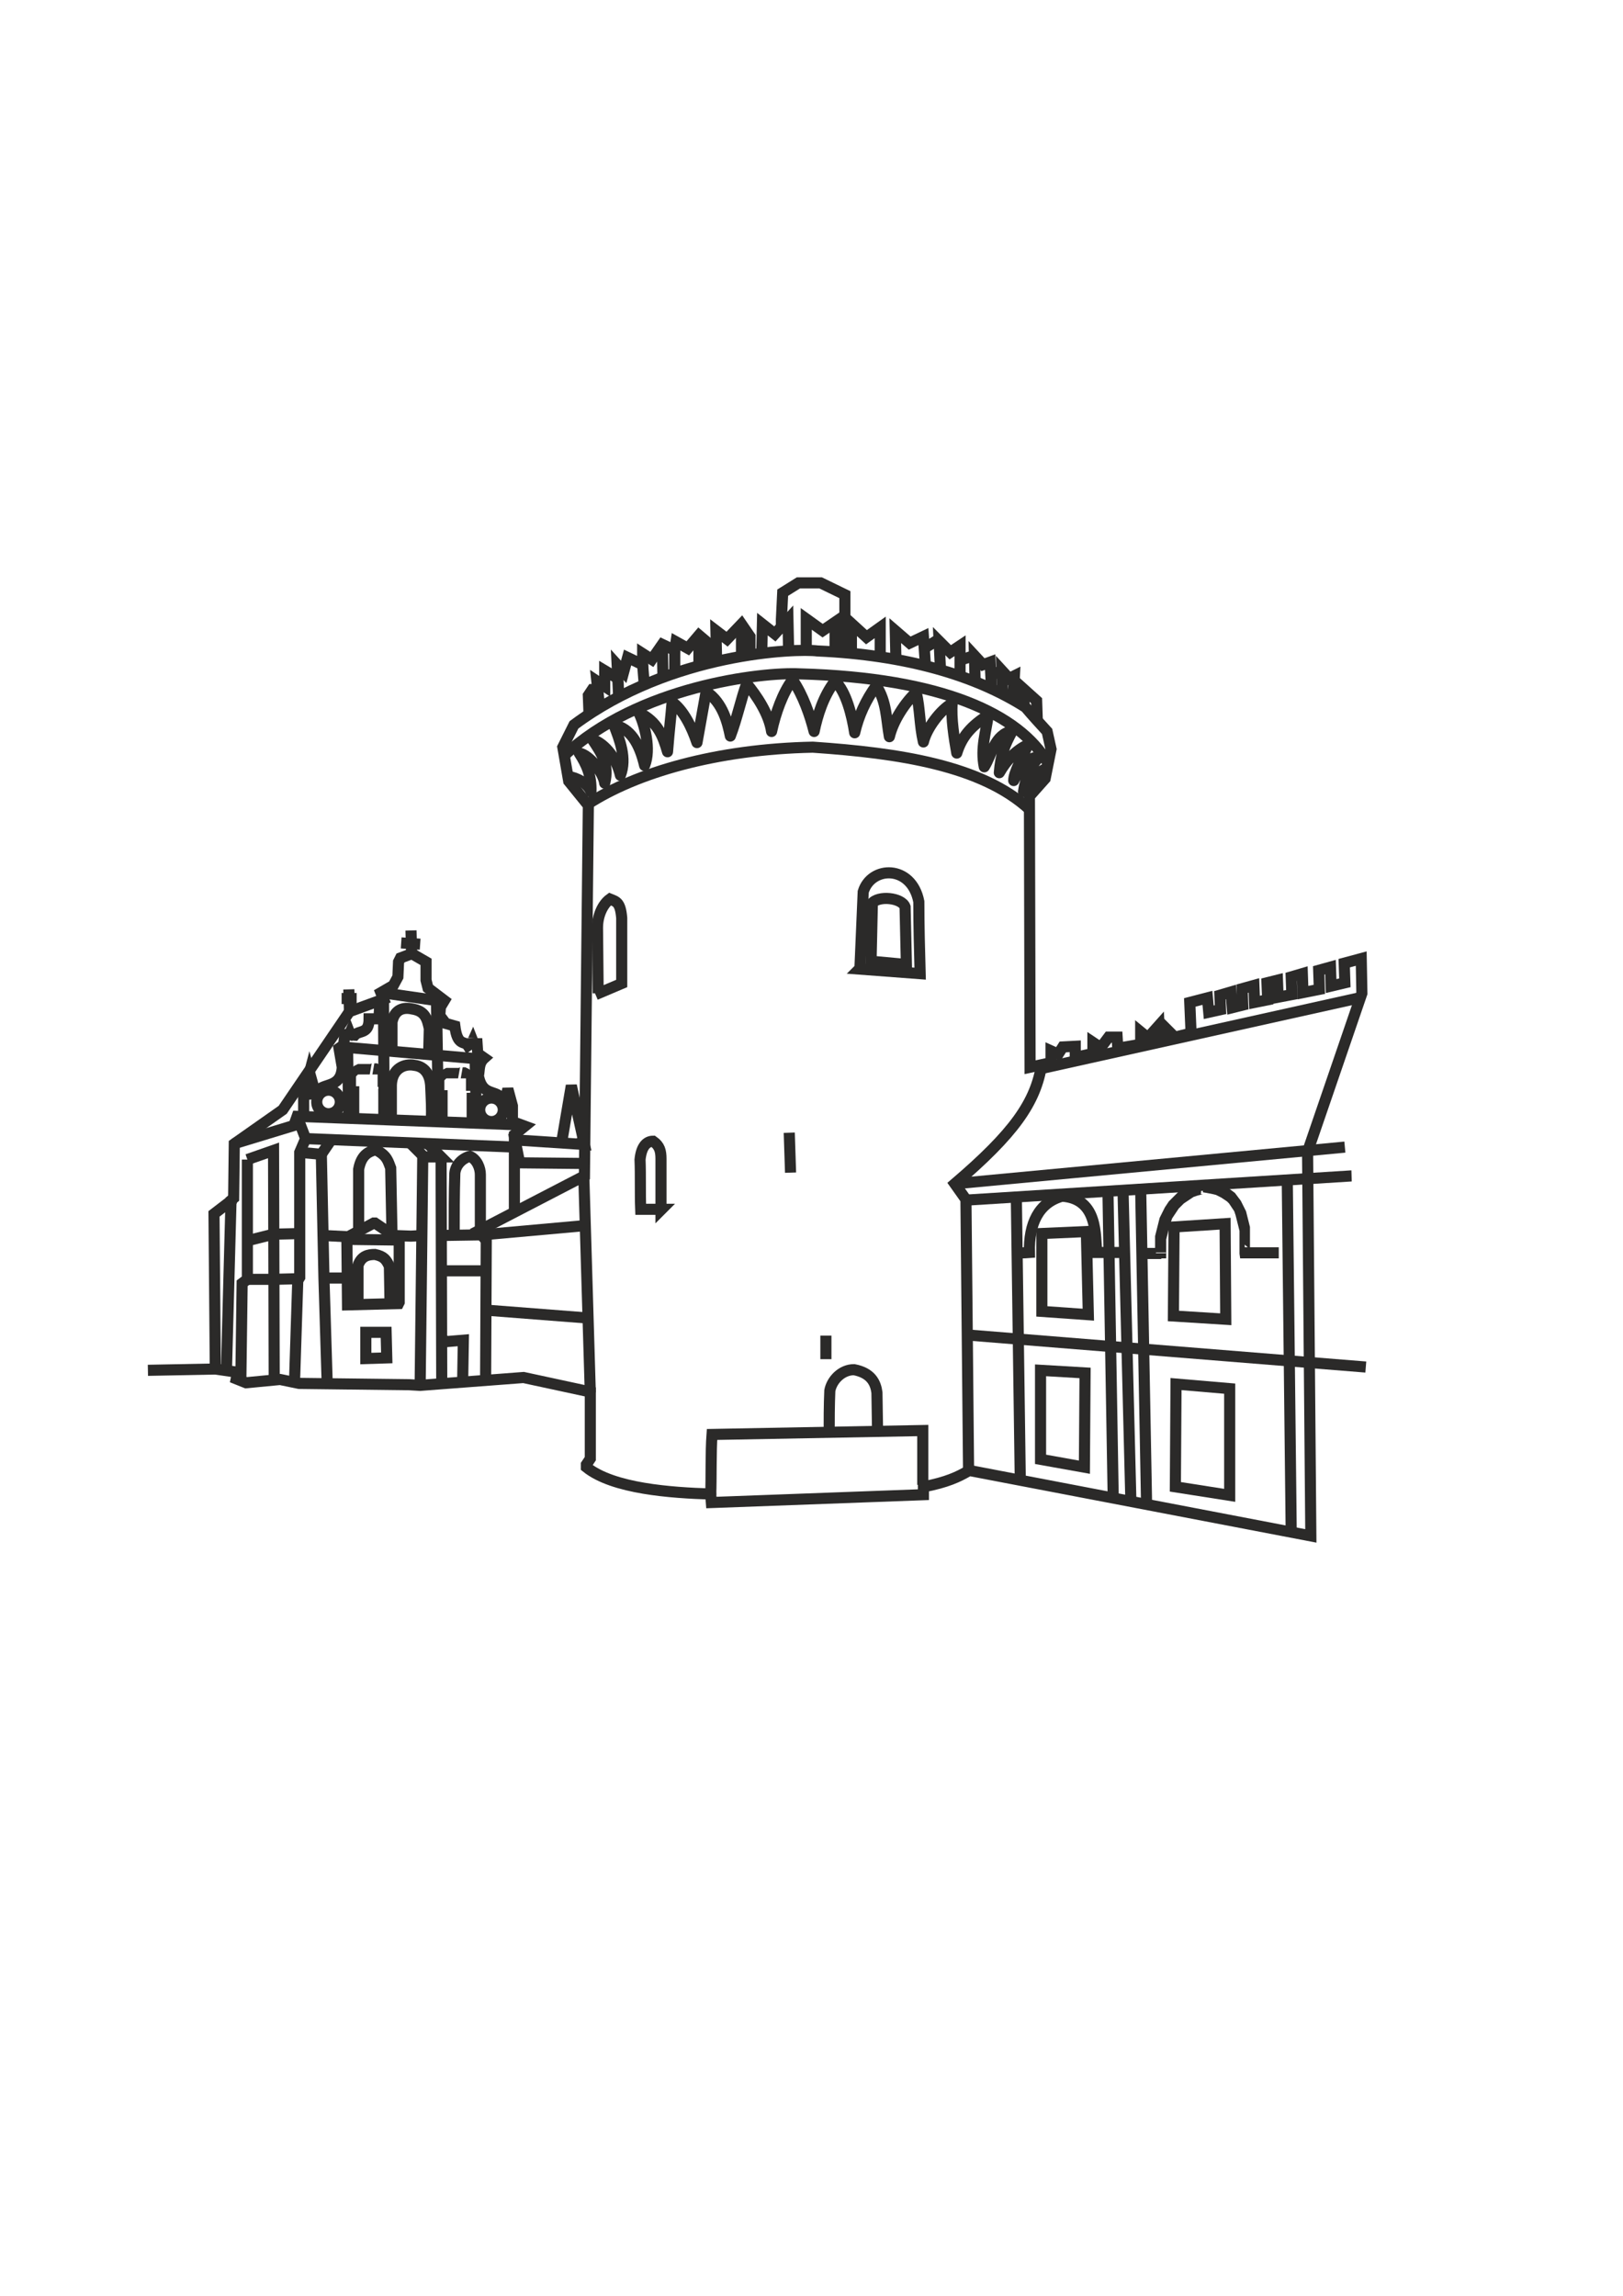 <?xml version="1.0" encoding="UTF-8"?>
<!DOCTYPE svg PUBLIC "-//W3C//DTD SVG 1.1//EN" "http://www.w3.org/Graphics/SVG/1.1/DTD/svg11.dtd">
<!-- Creator: CorelDRAW X6 -->
<svg xmlns="http://www.w3.org/2000/svg" xml:space="preserve" width="2480px" height="3508px" version="1.1" style="shape-rendering:geometricPrecision; text-rendering:geometricPrecision; image-rendering:optimizeQuality; fill-rule:evenodd; clip-rule:evenodd"
viewBox="0 0 2480 3507"
 xmlns:xlink="http://www.w3.org/1999/xlink">
 <defs>
  <style type="text/css">
   <![CDATA[
    .str0 {stroke:#2B2A29;stroke-width:16.975}
    .str1 {stroke:#2B2A29;stroke-width:16.975;stroke-linejoin:round}
    .fil0 {fill:none}
    .fil1 {fill:#2B2A29;fill-rule:nonzero}
   ]]>
  </style>
 </defs>
 <g id="Warstwa_x0020_1">
  <path class="fil0 str0" d="M357 1831l-30 23 2 237 34 5 -2 10 15 6 52 -5 29 6 168 2 17 1 158 -12 102 22 0 102 -6 9 0 4c41,33 129,39 190,41l1 13 324 -12 0 -12c36,-7 53,-15 70,-25l522 100 -5 -587 83 -242 -1 -53 -26 7 1 30 -21 5 -1 -29 -18 5 1 29 -25 5 -1 -29 -17 5 1 27 -21 4 -1 -26 -16 4 1 26 -20 4 -1 -26 -18 5 1 25 -16 4 -2 -24 -17 5 1 22 -18 4 -2 -22 -27 7 2 47 -49 12 1 -4 -1 -20 -17 19 -11 -9 0 19 -35 6 -1 -17 -13 0 -12 16 -12 -8 0 17 -27 6 0 -17 -19 1 -7 11 -11 -5 0 18 -32 7 -1 -414 24 -27 9 -45 -6 -27c-11,-12 -22,-24 -33,-37 -77,-49 -183,-80 -318,-86 -32,-4 -223,2 -372,113l-17 34 9 52 30 37 -6 566 -162 84 12 15 -1 215"/>
  <path class="fil0 str0" d="M350 1836l7 -6 1 -83 74 -52 102 -150 52 -19 -4 -10 19 -11 7 -13 1 -23 3 -6 16 -6 4 1 19 11 0 28 3 12 25 19 -6 10 -1 13 9 12 14 4c4,32 15,22 20,30l4 -3 10 0 1 15 10 7c-9,8 -7,18 -9,27 7,37 33,16 40,44l5 -24 7 26 0 24 19 7 -16 13 0 114 0 0"/>
  <polyline class="fil0 str0" points="357,1747 449,1719 454,1705 793,1718 "/>
  <polyline class="fil0 str0" points="454,1705 467,1739 458,1760 458,1951 455,1956 450,2112 "/>
  <polyline class="fil0 str0" points="467,1739 787,1752 787,1752 "/>
  <polyline class="fil0 str0" points="506,1741 491,1763 458,1760 "/>
  <polyline class="fil0 str0" points="491,1763 495,1952 500,2114 "/>
  <polyline class="fil0 str0" points="627,1746 648,1767 674,1767 654,1747 "/>
  <polyline class="fil0 str0" points="674,1767 675,2114 675,2114 "/>
  <line class="fil0 str0" x1="646" y1="1767" x2="642" y2= "2117" />
  <line class="fil0 str0" x1="494" y1="1887" x2="533" y2= "1889" />
  <line class="fil0 str0" x1="495" y1="1952" x2="529" y2= "1952" />
  <polyline class="fil0 str0" points="600,1887 628,1888 646,1887 "/>
  <line class="fil0 str0" x1="674" y1="1887" x2="737" y2= "1886" />
  <polyline class="fil0 str0" points="675,1941 742,1941 742,1941 "/>
  <polyline class="fil0 str0" points="378,1771 378,1954 370,1960 368,2109 "/>
  <path class="fil0 str0" d="M464 1703l0 -31 19 -2c7,-18 38,-5 40,-40l-5 -29 7 -5 2 -16 15 1c7,-8 22,-1 22,-25l15 0 1 -17 5 -15"/>
  <line class="fil0 str0" x1="522" y1="1599" x2="740" y2= "1618" />
  <line class="fil0 str0" x1="586" y1="1526" x2="587" y2= "1710" />
  <line class="fil0 str0" x1="667" y1="1531" x2="670" y2= "1713" />
  <line class="fil0 str0" x1="726" y1="1617" x2="728" y2= "1716" />
  <line class="fil0 str0" x1="531" y1="1600" x2="533" y2= "1708" />
  <line class="fil0 str0" x1="583" y1="1516" x2="680" y2= "1530" />
  <polyline class="fil0 str0" points="378,1771 418,1757 419,2108 419,2108 "/>
  <polyline class="fil0 str0" points="378,1895 418,1885 461,1884 "/>
  <polyline class="fil0 str0" points="378,1954 418,1954 458,1953 "/>
  <line class="fil0 str0" x1="353" y1="1834" x2="346" y2= "2094" />
  <line class="fil0 str0" x1="737" y1="1886" x2="893" y2= "1872" />
  <line class="fil0 str0" x1="742" y1="2001" x2="897" y2= "2013" />
  <line class="fil0 str0" x1="892" y1="1794" x2="902" y2= "2127" />
  <path class="fil0 str0" d="M1592 1624c-9,60 -43,107 -133,184l17 24 4 412"/>
  <line class="fil0 str0" x1="1459" y1="1808" x2="2055" y2= "1752" />
  <polyline class="fil0 str0" points="1476,1833 2065,1796 2063,1796 "/>
  <line class="fil0 str0" x1="1478" y1="2039" x2="2087" y2= "2088" />
  <path class="fil0 str0" d="M1086 2283c1,-24 0,-66 2,-92l322 -6 0 83"/>
  <path class="fil0 str0" d="M1313 1480l93 7c-1,-37 -2,-73 -2,-110 -11,-57 -73,-55 -85,-15l-5 117z"/>
  <polygon class="fil0 str0" points="1313,1480 1310,1475 "/>
  <line class="fil0 str0" x1="1206" y1="1730" x2="1208" y2= "1791" />
  <line class="fil0 str0" x1="1262" y1="2040" x2="1262" y2= "2076" />
  <path class="fil0 str0" d="M1011 1847l-32 0c-1,-25 0,-51 -1,-76 2,-20 10,-28 20,-28 10,7 12,15 12,27l0 78z"/>
  <path class="fil0 str0" d="M910 1519l40 -17 0 -100c-2,-24 -8,-25 -18,-29 -11,8 -19,25 -19,44l1 100"/>
  <path class="fil0 str0" d="M898 1228c74,-48 196,-84 344,-87 132,9 258,28 331,95"/>
  <path class="fil0 str0" d="M862 1154c113,-106 302,-128 360,-125 218,6 336,62 379,136"/>
  <polyline class="fil0 str0" points="900,1089 899,1062 905,1053 913,1053 916,1078 912,1040 924,1048 924,1043 924,1024 944,1036 943,1015 953,1026 959,1004 982,1015 982,998 996,1007 1012,984 1031,993 1033,980 1051,990 1068,970 1081,981 1082,1011 "/>
  <polyline class="fil0 str0" points="1095,1008 1094,963 1111,976 1133,953 1146,972 1146,998 "/>
  <polyline class="fil0 str0" points="1164,996 1165,953 1184,968 1204,946 1205,992 "/>
  <polyline class="fil0 str0" points="1232,991 1232,945 1257,963 1276,950 1276,994 "/>
  <polyline class="fil0 str0" points="1301,994 1301,952 1324,973 1345,958 1345,1000 "/>
  <polyline class="fil0 str0" points="1369,1007 1368,963 1390,982 1411,972 1414,1015 "/>
  <polyline class="fil0 str0" points="1437,1021 1435,979 1452,996 1467,986 1467,1031 "/>
  <polyline class="fil0 str0" points="1490,1039 1489,1001 1502,1015 1513,1011 1515,1051 "/>
  <polyline class="fil0 str0" points="1532,1059 1531,1024 1542,1036 1550,1032 1548,1068 "/>
  <polyline class="fil0 str0" points="1565,1079 1564,1052 1584,1070 1585,1099 "/>
  <path class="fil0 str0" d="M1194 957c0,-4 0,-7 0,-11l2 -41 24 -15 34 0 37 18 0 87"/>
  <path class="fil0 str1" d="M1600 1173c-9,3 -33,21 -36,36 3,-22 12,-41 24,-53 -18,0 -30,18 -39,36 0,-12 12,-33 22,-55 -19,9 -33,24 -44,43 2,-27 8,-42 20,-64 -28,6 -31,36 -43,55 -6,-29 3,-54 6,-79 -25,16 -40,32 -48,58 -4,-22 -9,-54 -7,-76 -18,10 -39,38 -44,59 -6,-26 -5,-50 -11,-76 -17,16 -35,43 -41,68 -5,-28 -4,-53 -20,-78 -16,22 -27,46 -33,72 -4,-26 -13,-63 -30,-79 -18,23 -27,53 -32,77 -6,-24 -17,-56 -33,-79 -15,20 -26,51 -32,79 -4,-27 -23,-55 -38,-73 -8,21 -15,54 -25,80 -4,-19 -11,-51 -37,-68l-14 78c-8,-24 -21,-50 -38,-62 -2,25 -4,38 -7,76 -7,-24 -15,-46 -44,-60 9,18 19,56 9,81 -8,-34 -22,-57 -47,-62 9,23 20,51 10,77 -6,-26 -23,-48 -43,-55 14,21 26,38 19,67 -2,-16 -23,-43 -39,-46 11,17 19,34 18,59 -5,-13 -23,-22 -34,-23"/>
  <polyline class="fil0 str0" points="858,1746 873,1658 893,1748 787,1741 794,1776 893,1777 893,1777 "/>
  <polyline class="fil0 str0" points="893,1748 893,1741 884,1747 "/>
  <polygon class="fil0 str0" points="531,1993 609,1991 610,1989 610,1893 573,1868 571,1868 530,1890 "/>
  <line class="fil0 str0" x1="533" y1="1893" x2="609" y2= "1894" />
  <path class="fil0 str0" d="M547 1991c0,-19 0,-39 0,-58 5,-15 16,-17 26,-17 14,3 17,8 22,18l1 58"/>
  <path class="fil0 str0" d="M548 1879c0,-31 0,-62 0,-93 4,-22 15,-27 26,-30 18,9 19,18 23,28l2 103"/>
  <path class="fil0 str0" d="M694 1887c0,-32 0,-64 1,-95 1,-11 9,-22 23,-26 11,5 16,18 16,28l0 83 0 0"/>
  <path class="fil0 str0" d="M675 2048c5,0 5,0 9,1l24 -2 -1 60"/>
  <polygon class="fil0 str0" points="559,2075 591,2074 590,2035 559,2035 "/>
  <polygon class="fil0 str0" points="559,2075 559,2074 "/>
  <path class="fil0 str0" d="M600 1603c0,-1 0,-1 -1,-3 0,-13 0,-26 0,-39 4,-20 18,-23 31,-20 20,3 23,16 26,30l-1 39"/>
  <path class="fil0 str0" d="M598 1708c0,-15 0,-37 0,-51 1,-25 20,-33 35,-30 18,2 24,17 25,30 1,22 2,38 1,53"/>
  <g>
   <path class="fil1" d="M532 1659l17 0 0 0 0 1 0 1 0 1 0 1 0 1 0 1 0 1 0 1 0 1 0 2 0 2 0 2 0 2 0 2 0 2 0 2 0 2 0 2 0 2 0 2 0 2 0 2 0 2 0 1 0 1 0 1 0 1 0 1 0 1 0 1 0 1 0 1 -17 0 0 -1 0 -1 0 -1 0 -1 0 -1 0 -1 0 -1 0 -1 0 -1 0 -2 0 -2 0 -2 0 -2 0 -2 0 -2 0 -2 0 -2 0 -2 0 -2 0 -2 0 -2 0 -2 0 -2 0 -1 0 -1 0 -1 0 -1 0 -1 0 -1 0 -1 0 -1 0 -1 0 0zm0 0l0 0 0 0 0 0zm36 -35l-3 17 -1 0 -1 0 -1 0 -1 0 -1 0 -1 0 -1 0 -1 0 -1 0 -1 0 -1 0 -1 0 -1 0 -1 0 -1 0 -1 0 -1 0 -1 0 -1 1 -1 1 -1 1 0 1 0 1 0 1 0 1 0 1 0 1 0 1 0 1 0 1 0 2 0 2 0 2 -17 0 0 -2 0 -2 0 -2 0 -2 0 -2 1 -2 1 -2 1 -2 1 -2 1 -2 1 -2 1 -2 1 -1 1 -1 1 -1 1 -1 1 -1 1 -1 1 -1 2 -1 2 -1 2 -1 2 0 2 0 2 0 2 0 2 0 2 0 2 0 2 0 2 0 2 0 -1 0zm-3 17l0 0 0 0 1 0zm29 19l-17 0 0 0 0 -1 0 -1 0 -1 0 -1 0 -1 0 -1 0 -1 0 -1 0 -1 0 -1 0 -1 0 -1 0 -1 0 -1 0 -1 0 -1 0 -1 0 -1 0 -1 0 0 0 0 0 0 0 0 0 0 -1 0 -1 0 -1 0 -1 0 -1 0 -1 0 -1 0 -1 0 3 -17 2 0 2 0 2 1 2 1 2 1 1 1 1 1 1 1 1 1 1 1 1 1 1 1 1 1 1 1 1 1 1 1 1 1 1 1 1 1 1 1 0 1 0 1 0 1 0 1 0 1 0 1 0 1 0 1 0 1 0 1 0 1 0 1 0 0zm1 49l-17 0 0 -1 0 -1 0 -1 0 -1 0 -1 0 -1 0 -1 0 -1 0 -1 0 -1 0 -1 0 -1 0 -1 0 -1 0 -1 0 -1 0 -1 0 -1 0 -2 0 -2 0 -2 0 -2 0 -2 0 -2 0 -2 0 -2 0 -2 0 -2 0 -2 0 -2 0 -2 0 -2 17 0 0 2 0 2 0 2 0 2 0 2 0 2 0 2 0 2 0 2 0 2 0 2 0 2 0 2 0 2 0 2 0 1 0 1 0 1 0 1 0 1 0 1 0 1 0 1 0 1 0 1 0 1 0 1 0 1 0 1 0 1 0 1 0 1z"/>
  </g>
  <g>
   <path class="fil1" d="M667 1665l17 0 0 0 0 1 0 1 0 1 0 1 0 1 0 1 0 1 0 1 0 1 0 2 0 2 0 2 0 2 0 2 0 2 0 2 0 2 0 2 0 2 0 2 0 2 0 2 0 2 0 1 0 1 0 1 0 1 0 1 0 1 0 1 0 1 0 1 -17 0 0 -1 0 -1 0 -1 0 -1 0 -1 0 -1 0 -1 0 -1 0 -1 0 -2 0 -2 0 -2 0 -2 0 -2 0 -2 0 -2 0 -2 0 -2 0 -2 0 -2 0 -2 0 -2 0 -2 0 -1 0 -1 0 -1 0 -1 0 -1 0 -1 0 -1 0 -1 0 -1 0 0zm0 0l0 0 0 0 0 0zm36 -35l-3 17 -1 0 -1 0 -1 0 -1 0 -1 0 -1 0 -1 0 -1 0 -1 0 -1 0 -1 0 -1 0 -1 0 -1 0 -1 0 -1 0 -1 0 -1 0 -1 1 -1 1 -1 1 0 1 0 1 0 1 0 1 0 1 0 1 0 1 0 1 0 1 0 2 0 2 0 2 -17 0 0 -2 0 -2 0 -2 0 -2 0 -2 1 -2 1 -2 1 -2 1 -2 1 -2 1 -2 1 -2 1 -1 1 -1 1 -1 1 -1 1 -1 1 -1 1 -1 2 -1 2 -1 2 -1 2 0 2 0 2 0 2 0 2 0 2 0 2 0 2 0 2 0 2 0 -1 0zm-3 17l0 0 0 0 1 0zm29 19l-17 0 0 0 0 -1 0 -1 0 -1 0 -1 0 -1 0 -1 0 -1 0 -1 0 -1 0 -1 0 -1 0 -1 0 -1 0 -1 0 -1 0 -1 0 -1 0 -1 0 -1 0 0 0 0 0 0 0 0 0 0 -1 0 -1 0 -1 0 -1 0 -1 0 -1 0 -1 0 -1 0 3 -17 2 0 2 0 2 1 2 1 2 1 1 1 1 1 1 1 1 1 1 1 1 1 1 1 1 1 1 1 1 1 1 1 1 1 1 1 1 1 1 1 0 1 0 1 0 1 0 1 0 1 0 1 0 1 0 1 0 1 0 1 0 1 0 1 0 0zm1 49l-17 0 0 -1 0 -1 0 -1 0 -1 0 -1 0 -1 0 -1 0 -1 0 -1 0 -1 0 -1 0 -1 0 -1 0 -1 0 -1 0 -1 0 -1 0 -1 0 -2 0 -2 0 -2 0 -2 0 -2 0 -2 0 -2 0 -2 0 -2 0 -2 0 -2 0 -2 0 -2 0 -2 17 0 0 2 0 2 0 2 0 2 0 2 0 2 0 2 0 2 0 2 0 2 0 2 0 2 0 2 0 2 0 2 0 1 0 1 0 1 0 1 0 1 0 1 0 1 0 1 0 1 0 1 0 1 0 1 0 1 0 1 0 1 0 1 0 1z"/>
  </g>
  <polygon class="fil0 str0" points="1592,2003 1663,2008 1660,1881 1592,1884 "/>
  <polygon class="fil0 str0" points="1794,1874 1793,2010 1873,2015 1872,1869 "/>
  <polygon class="fil0 str0" points="1590,2093 1658,2097 1657,2241 1590,2229 "/>
  <polygon class="fil0 str0" points="1797,2114 1796,2271 1879,2284 1879,2121 "/>
  <polyline class="fil0 str0" points="1716,1818 1728,2292 1728,2292 "/>
  <polyline class="fil0 str0" points="1553,1828 1559,2260 1559,2260 "/>
  <path class="fil0 str0" d="M1554 1914c13,-1 6,0 19,-1 -1,-44 14,-76 50,-86 56,4 50,62 53,86l41 0"/>
  <g>
   <path class="fil1" d="M1765 1914l17 0 -8 9 -1 0 -1 0 -1 0 -1 0 -1 0 -1 0 -1 0 -1 0 -1 0 -1 0 -1 0 0 0 0 0 0 0 0 0 0 0 0 0 0 0 0 0 0 0 0 0 -1 0 -1 0 -1 0 -1 0 -1 0 -1 0 -1 0 -1 0 -1 0 -1 0 -1 0 -1 -17 1 0 1 0 1 0 1 0 1 0 1 0 1 0 1 0 1 0 1 0 1 0 0 0 0 0 0 0 0 0 0 0 0 0 0 0 0 0 0 0 0 0 1 0 1 0 1 0 1 0 1 0 1 0 1 0 1 0 1 0 1 0 1 0 -8 9zm17 0l0 8 -8 0 8 -9zm54 -107l-1 17 3 0 -4 1 -4 1 -3 1 -3 1 -3 2 -3 2 -3 2 -3 2 -3 2 -2 2 -2 2 -2 2 -2 2 -2 3 -2 3 -2 3 -2 3 -2 3 -1 3 -1 3 -1 3 -1 3 -1 4 -1 4 -1 4 -1 4 -1 4 0 4 0 4 0 4 0 4 0 4 -17 0 0 -5 0 -5 0 -5 0 -5 0 -5 1 -4 1 -4 1 -4 1 -4 1 -4 1 -4 1 -4 2 -4 2 -4 2 -4 2 -4 2 -3 2 -3 2 -3 3 -3 3 -3 3 -3 3 -3 3 -3 3 -2 4 -2 4 -2 4 -2 4 -2 4 -2 4 -1 4 -1 3 0zm-3 0l1 0 1 0 -3 0zm69 98l0 17 -8 -7 0 -3 0 -3 0 -3 0 -3 0 -3 0 -4 0 -4 0 -4 0 -4 0 -4 -1 -4 -1 -4 -1 -4 -1 -4 -1 -4 -1 -4 -1 -3 -1 -3 -2 -3 -2 -3 -2 -3 -2 -3 -3 -3 -3 -2 -3 -2 -3 -2 -4 -2 -4 -2 -4 -1 -5 -1 -5 -1 -6 -1 1 -17 7 1 6 1 6 1 6 2 5 2 5 2 5 3 4 3 4 3 3 4 3 4 3 4 2 4 2 4 2 4 2 4 1 4 1 4 1 4 1 4 1 4 1 4 0 4 0 4 0 4 0 4 0 4 0 3 0 3 0 3 0 3 0 2 -8 -7zm0 17l-7 0 -1 -7 8 7zm52 0l-52 0 0 -17 52 0 0 17z"/>
  </g>
  <line class="fil0 str0" x1="329" y1="2091" x2="226" y2= "2093" />
  <polyline class="fil0 str0" points="463,1676 473,1638 483,1674 "/>
  <g>
   <path class="fil1" d="M730 1593l-4 9 -15 -7 4 -9 16 1 0 7zm-15 -7l8 -18 7 18 -16 -1zm3 15l-3 -8 16 -6 3 8 -16 6z"/>
  </g>
  <g>
   <path class="fil1" d="M542 1581l-4 9 -15 -7 4 -9 16 1 0 7zm-15 -7l8 -18 7 18 -16 -1zm3 15l-3 -8 16 -6 3 8 -16 6z"/>
  </g>
  <line class="fil0 str0" x1="533" y1="1511" x2="534" y2= "1545" />
  <line class="fil0 str0" x1="628" y1="1421" x2="629" y2= "1458" />
  <line class="fil0 str0" x1="613" y1="1440" x2="642" y2= "1442" />
  <line class="fil0 str0" x1="522" y1="1525" x2="545" y2= "1525" />
  <circle class="fil0 str0" cx="502" cy="1683" r="18"/>
  <circle class="fil0 str0" cx="751" cy="1695" r="18"/>
  <line class="fil0 str0" x1="1435" y1="976" x2="1412" y2= "990" />
  <line class="fil0 str0" x1="1489" y1="1001" x2="1467" y2= "1008" />
  <line class="fil0 str0" x1="1531" y1="1024" x2="1514" y2= "1031" />
  <polyline class="fil0 str0" points="1564,1052 1549,1058 1549,1058 "/>
  <line class="fil0 str0" x1="1133" y1="953" x2="1133" y2= "1000" />
  <line class="fil0 str0" x1="1068" y1="970" x2="1068" y2= "1015" />
  <line class="fil0 str0" x1="982" y1="1015" x2="984" y2= "1040" />
  <line class="fil0 str0" x1="1031" y1="993" x2="1031" y2= "1026" />
  <polyline class="fil0 str0" points="944,1036 945,1058 947,1062 "/>
  <line class="fil0 str0" x1="1012" y1="984" x2="1013" y2= "1032" />
  <path class="fil0 str0" d="M1332 1380c10,-13 46,-9 51,5l2 88 -54 -5 2 -88z"/>
  <polyline class="fil0 str0" points="1693,1819 1701,2287 1701,2287 "/>
  <polyline class="fil0 str0" points="1743,1816 1752,2297 1752,2297 "/>
  <line class="fil0 str0" x1="1967" y1="1802" x2="1973" y2= "2340" />
  <path class="fil0 str0" d="M1267 2192c0,-23 0,-45 1,-68 3,-16 18,-32 37,-32 26,5 33,20 35,35l1 63"/>
  <line class="fil0 str0" x1="1773" y1="1562" x2="1796" y2= "1585" />
  <polyline class="fil0 str0" points="1591,1632 2077,1524 2077,1524 "/>
 </g>
</svg>
